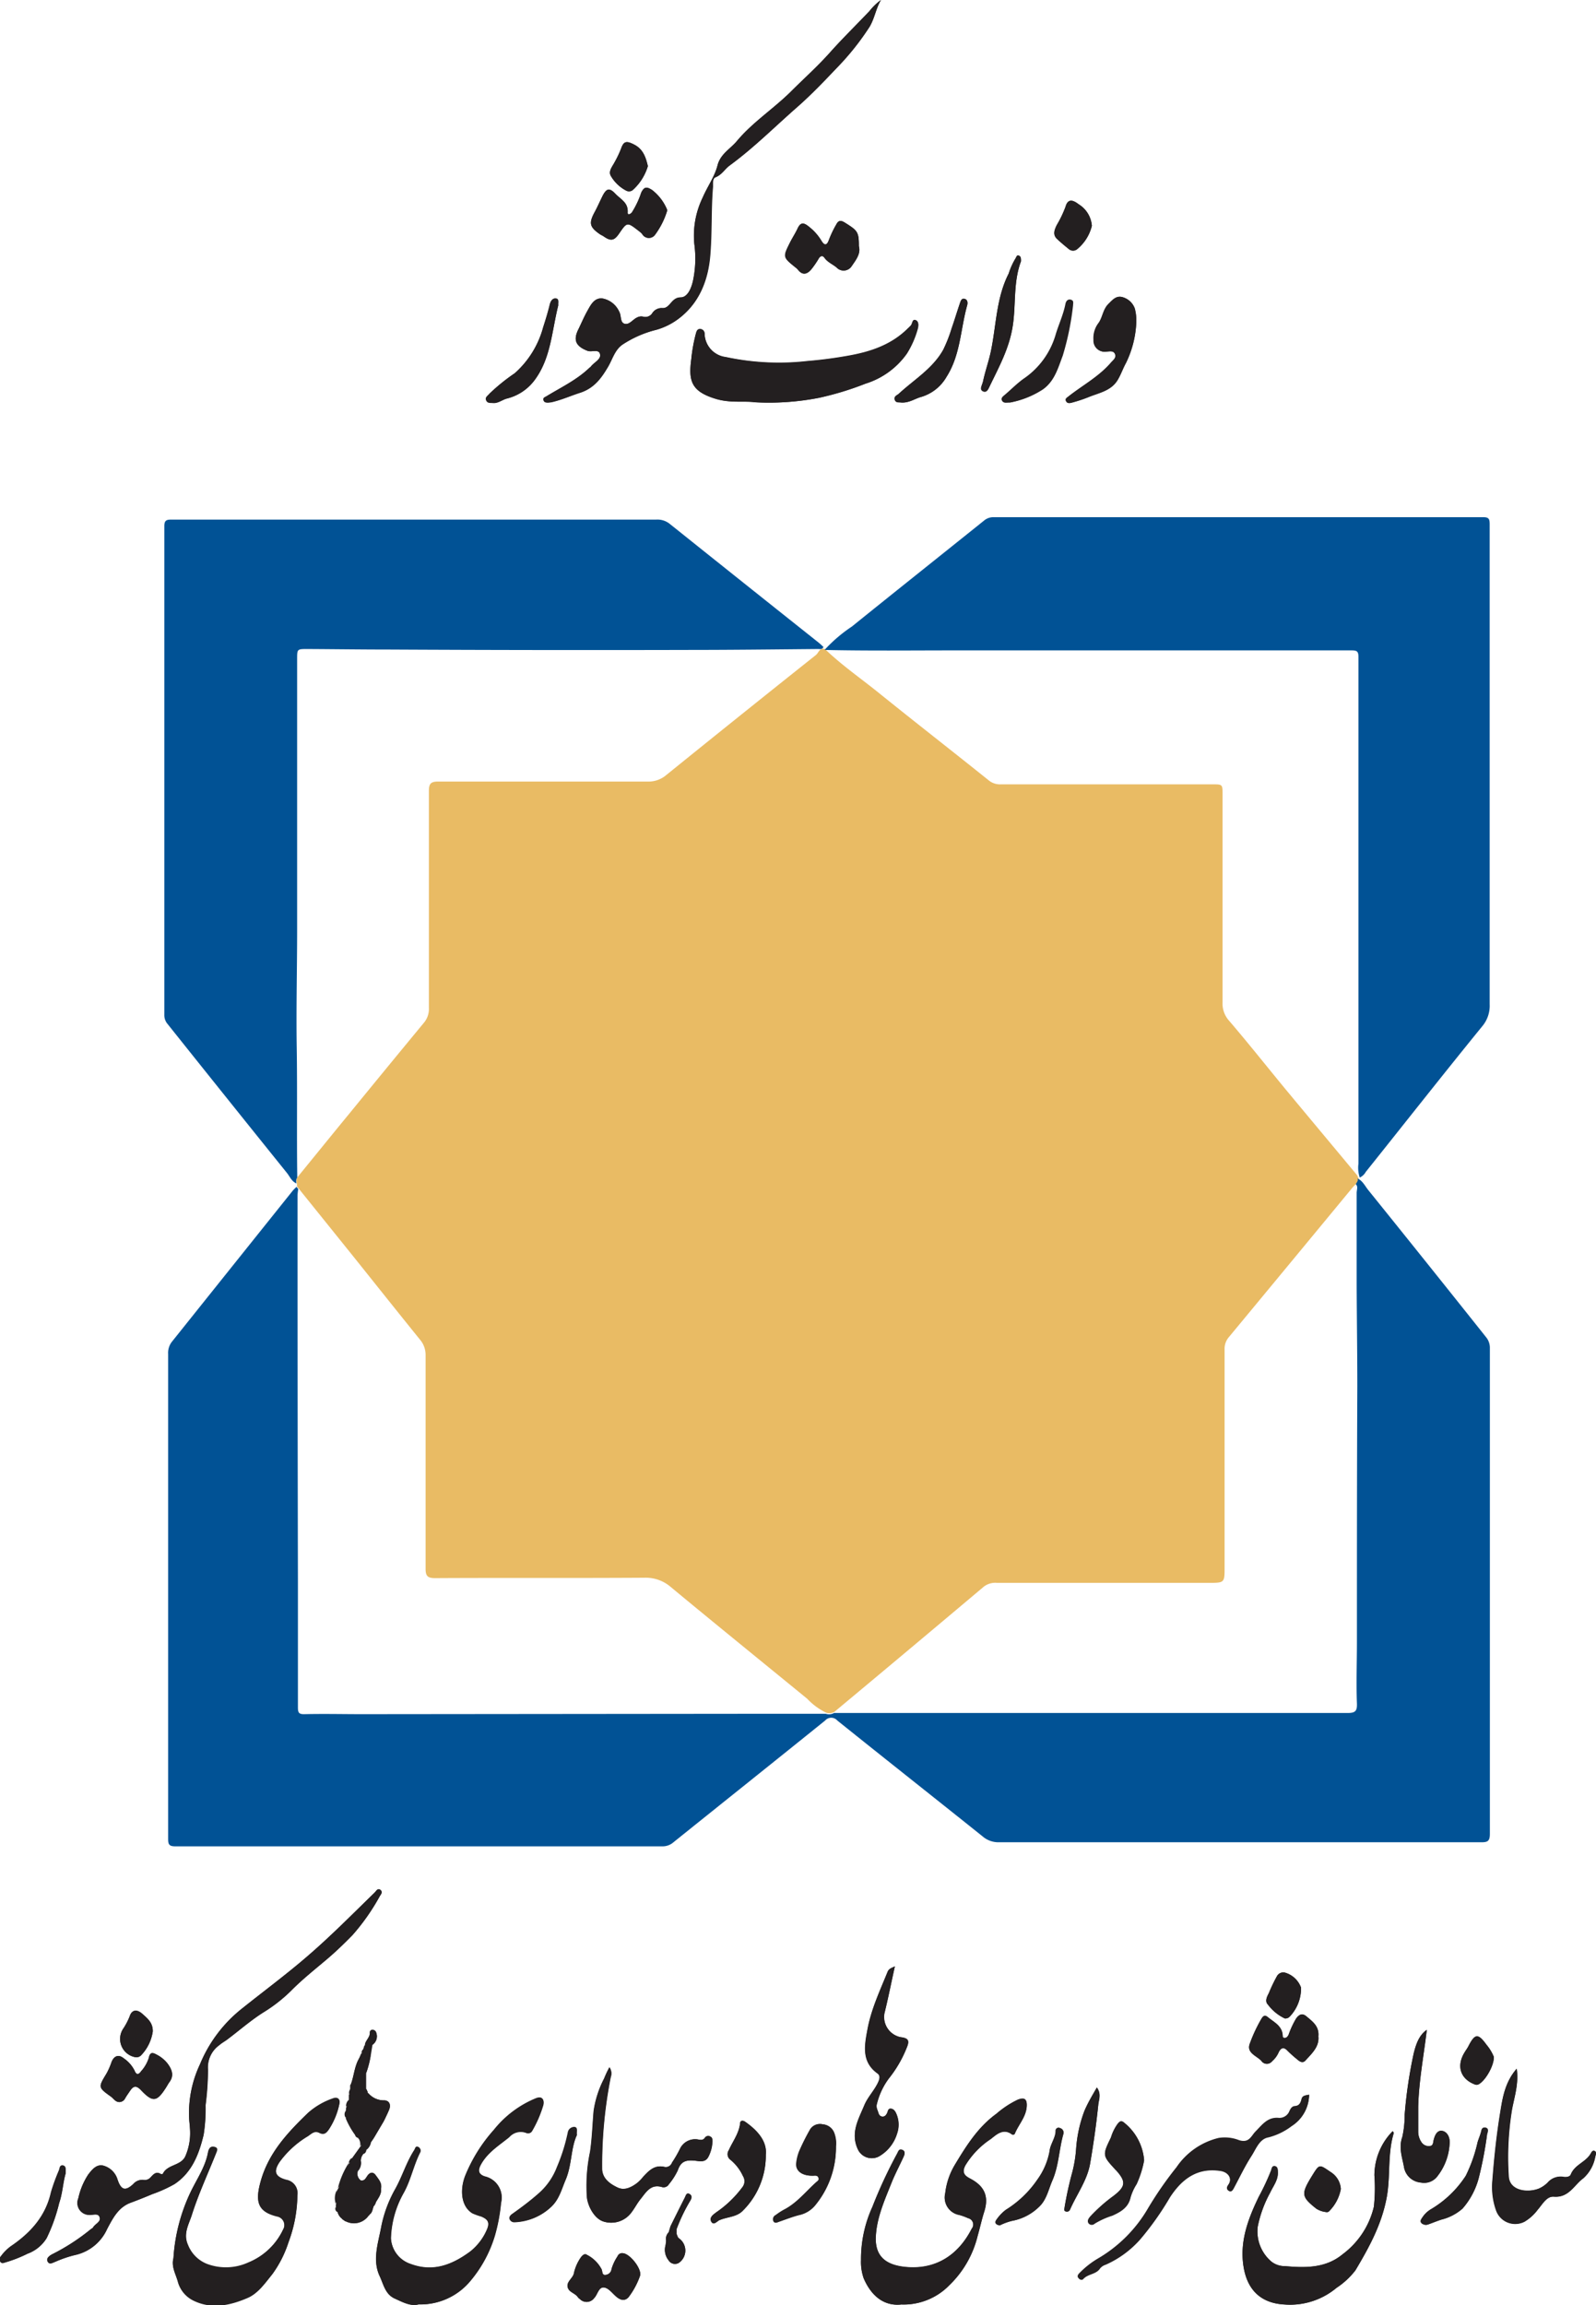 <svg xmlns="http://www.w3.org/2000/svg" viewBox="0 0 243 350.92"><defs><style>.cls-1{fill:#231f20;}.cls-2{fill:#e9bb64;}.cls-3{fill:#015295;}</style></defs><g id="Layer_2" data-name="Layer 2"><g id="Layer_1-2" data-name="Layer 1"><path class="cls-1" d="M51.4,336.73h0a1.81,1.81,0,0,0,.64,1l.5.35a2.72,2.72,0,0,0,3.67-.94l0,0c.57-.31.5-1,.76-1.44l.21-.38c.4-.71,1-1.35.82-2.26.15-.8-.37-1.33-.77-1.91s-.92-.47-1.3.06c-.25.36-.4.8-1,.71a1.27,1.27,0,0,1-.45-1.46,1.76,1.76,0,0,0,.44-1.55,1.62,1.62,0,0,1,.39-1.05.62.62,0,0,0,.43-.55.26.26,0,0,1,.12-.15,1.78,1.78,0,0,0,.6-1.06l.46-.68L58.38,323l.19-.36c.23-.5.48-1,.68-1.49.31-.79,0-1.45-.82-1.41a3.09,3.09,0,0,1-2.35-1.09.21.21,0,0,1-.1-.16l-.23-.51,0-2.37a14.68,14.68,0,0,0,.7-2.7l.26-1.62a1.57,1.57,0,0,0,.6-1.78.6.6,0,0,0-.48-.47.41.41,0,0,0-.51.36c.07.79-.67,1.23-.75,1.94l-.18.59a.6.6,0,0,0-.3.61l-.25.58c-.88,1.27-.89,2.83-1.42,4.22l0,.64a1,1,0,0,0-.2.8l0,.87a1.22,1.22,0,0,0-.41,1.07l-.06.61a.88.88,0,0,0,0,1.06,12,12,0,0,0,1.43,2.54.54.54,0,0,0,.47.52h0a1.55,1.55,0,0,1,.31,1.26l-1.29,1.8a1.18,1.18,0,0,0-.45.76h0a13,13,0,0,0-1.67,3.89l-.2.36a2.67,2.67,0,0,0-.1,2l0,.45A.54.54,0,0,0,51.4,336.73Zm49.95,5a2.53,2.53,0,0,0,.44,2.35,1.14,1.14,0,0,0,1.58.39,2.27,2.27,0,0,0,.08-3.67l-.23-.21-.21-.54v-.69a26.37,26.37,0,0,1,2.07-4.32c.24-.39.32-.81-.09-1.05s-.57.25-.71.53c-.74,1.46-1.47,2.93-2.2,4.39l-.26.9a1.42,1.42,0,0,0-.4,1.3ZM134.13,0a8.88,8.88,0,0,0-1.76,1.7c-2,2.11-4.07,4.13-6,6.29s-4,4-6,6c-2.63,2.6-5.8,4.64-8.19,7.5-1,1.2-2.52,2-2.94,3.69s-1.55,3.24-2.26,4.9a13.29,13.29,0,0,0-1.27,7.06,16.39,16.39,0,0,1-.2,5.59c-.24,1.09-.8,2.53-1.88,2.54-1.45,0-1.6,1.7-2.78,1.63a1.69,1.69,0,0,0-1.52.74,1.26,1.26,0,0,1-1.44.56,1.34,1.34,0,0,0-.93.15c-.64.3-1.17,1.12-1.86.94s-.47-1.24-.83-1.85a3.52,3.52,0,0,0-2.52-2c-1.28-.16-1.82,1-2.34,1.92s-.9,1.85-1.35,2.77c-.84,1.68-.37,2.6,1.4,3.28.66.25,1.82-.38,1.91.63.07.72-1,1.17-1.45,1.81-.05.06-.13.09-.19.15-1.92,1.83-4.3,2.95-6.53,4.31-.23.14-.57.22-.46.59s.42.36.69.36a3.79,3.79,0,0,0,.82-.13c1.4-.32,2.71-.92,4-1.35,2.12-.67,3.2-2.17,4.25-3.87.72-1.17,1-2.63,2.24-3.47A16.83,16.83,0,0,1,100,50.19a10.31,10.31,0,0,0,3.75-2c2.88-2.37,4.1-5.74,4.4-9.28s.12-7,.42-10.5c0-.51-.08-1.24.38-1.42,1-.39,1.42-1.26,2.18-1.81,3.67-2.69,6.88-5.92,10.29-8.9,2.12-1.86,4.07-3.9,6-5.94a40.11,40.11,0,0,0,5-6.27C133.18,2.77,133.36,1.28,134.13,0ZM28.8,322.5c0,.48.1,1,.11,1.43a8.83,8.83,0,0,1-.72,4.39c-.72,1.43-2.72,1.17-3.41,2.63a.39.39,0,0,1-.34,0c-.72-.42-1.1.1-1.51.52a1.17,1.17,0,0,1-1.08.4,1.81,1.81,0,0,0-1.57.63c-1.22,1.13-1.85.9-2.38-.66a3.12,3.12,0,0,0-2.23-2.16c-1-.21-1.66.62-2.23,1.35a10.66,10.66,0,0,0-1.52,3.63,1.82,1.82,0,0,0,1.66,2.53c.55.06,1.36-.38,1.59.38s-.69,1-1,1.52c-.09.16-.32.23-.46.37a31.57,31.57,0,0,1-5.82,3.75c-.41.23-.92.58-.63,1.1s.77.15,1.19,0a17.54,17.54,0,0,1,2.92-1,7,7,0,0,0,4.95-4c.88-1.67,1.71-3.33,3.64-4,1.08-.4,2.15-.83,3.22-1.28a20.9,20.9,0,0,0,3.37-1.52C29.2,330.75,30.27,328,31,325a24.32,24.32,0,0,0,.31-4.51,43.93,43.93,0,0,0,.37-5.46,4.18,4.18,0,0,1,1.75-3.73c.38-.34.85-.58,1.25-.89,1.85-1.39,3.58-2.91,5.55-4.15a23.28,23.28,0,0,0,4.1-3.22c1.68-1.7,3.54-3.18,5.35-4.71,1.41-1.19,2.71-2.45,4-3.76a32.6,32.6,0,0,0,4.16-5.93c.2-.31.46-.65.09-.95s-.6.12-.84.37c-3.43,3.36-6.81,6.77-10.47,9.9-3.14,2.68-6.45,5.15-9.67,7.72a21,21,0,0,0-6.48,8.55A17.3,17.3,0,0,0,28.8,322.5Zm-2.39,21.25c-.35,1.33.35,2.42.71,3.6a4.52,4.52,0,0,0,2.4,2.82c2.78,1.34,5.59.7,8.2-.42,1.59-.68,2.66-2.24,3.76-3.6a17.06,17.06,0,0,0,2.46-4.85,20.94,20.94,0,0,0,1.35-7.1,2.08,2.08,0,0,0-1.68-2.38c-1.75-.46-2-1.3-1-2.78a14.61,14.61,0,0,1,4.3-3.91c.52-.35,1.06-.86,1.73-.51s1.1,0,1.46-.52a11.12,11.12,0,0,0,1.58-3.84c.17-.72-.29-1.11-1-.83a11.24,11.24,0,0,0-3.77,2.19c-3.1,3-6,6.08-7.19,10.35-.87,3.08-.55,4.65,2.49,5.38a1.34,1.34,0,0,1,.92,2,10.06,10.06,0,0,1-5.3,5.05,8.2,8.2,0,0,1-6.37.21,5.13,5.13,0,0,1-2.84-2.9c-.76-1.71.16-3.16.6-4.56,1-3.15,2.4-6.17,3.63-9.25.16-.39.5-.9-.16-1.08s-.92.26-1,.78c-.4,2.23-1.71,4.1-2.66,6.07A27.27,27.27,0,0,0,26.41,343.75Zm37.32,7.05a9.84,9.84,0,0,0,7.83-3.56,19.33,19.33,0,0,0,3.77-6.94,27.23,27.23,0,0,0,.94-5,3.28,3.28,0,0,0-2.47-4c-1.16-.39-1-1.11-.5-2,1-1.72,2.72-2.74,4.22-4a2.31,2.31,0,0,1,2.6-.63.71.71,0,0,0,.86-.28,17.62,17.62,0,0,0,1.73-4c.13-.68-.08-1.36-1.07-1a15.91,15.91,0,0,0-6.44,4.81,24.07,24.07,0,0,0-4.38,7c-.87,2.25-.57,4.75,1.1,5.71a10.69,10.69,0,0,0,1.34.48c1.09.46,1.32,1,.84,2.07a8.52,8.52,0,0,1-2.52,3.28c-2.64,1.95-5.54,3.18-9,1.91a4.4,4.4,0,0,1-3.08-3.95,15,15,0,0,1,1.95-6.92c1.08-1.94,1.47-4.15,2.48-6.11a.6.6,0,0,0-.24-.84c-.45-.22-.48.25-.64.49-1.21,1.87-1.81,4-2.91,5.95A19.18,19.18,0,0,0,58,339.18c-.45,2.38-1.34,4.91-.19,7.34.57,1.22.84,2.73,2.26,3.38C61.31,350.46,62.53,351.13,63.73,350.8Zm73.45,0a9.66,9.66,0,0,0,7.35-2.89,15.53,15.53,0,0,0,4.33-7.54c.35-1.22.61-2.46,1-3.67.75-2.37,0-3.91-2.18-5.05-.84-.43-1.25-.94-.69-2a12.72,12.72,0,0,1,3.85-4c.78-.59,1.87-1.73,3.21-.73a.31.31,0,0,0,.49-.15c.58-1.38,1.7-2.52,1.79-4.12.06-1.06-.34-1.34-1.33-1a14.39,14.39,0,0,0-3.29,2.16c-2.81,2-4.61,4.92-6.36,7.83a10.76,10.76,0,0,0-1.43,4.26,2.69,2.69,0,0,0,2.14,3.3,8.94,8.94,0,0,1,1.34.49,1,1,0,0,1,.55,1.62c-2.12,4.16-5.64,6.27-10.12,5.81-3-.3-4.59-1.68-4.48-4.55s1.33-5.6,2.4-8.28c.55-1.37,1.25-2.67,1.85-4,.16-.36.24-.85-.24-1s-.61.34-.81.67a71.29,71.29,0,0,0-3.71,8,19.12,19.12,0,0,0-1.74,8.09,7.52,7.52,0,0,0,.41,2.81C132.63,349.44,134.51,351.08,137.18,350.82ZM114.84,61.23a39.68,39.68,0,0,0,9.85-.68,46.19,46.19,0,0,0,7.05-2.15,12.11,12.11,0,0,0,6.31-4.59A14.22,14.22,0,0,0,139.7,50c.12-.42.23-1.1-.3-1.28s-.48.52-.72.8a5.55,5.55,0,0,1-.42.42c-2.5,2.52-5.69,3.59-9.06,4.19-2.06.37-4.14.65-6.25.82a38.59,38.59,0,0,1-12.46-.61,3.67,3.67,0,0,1-3.21-3.59.7.7,0,0,0-.68-.68c-.41,0-.52.28-.62.6a24.53,24.53,0,0,0-.73,4c-.44,3.3,0,4.9,3.66,6C111.17,61.41,113.43,61,114.84,61.23Zm97.21,263.19a9.65,9.65,0,0,0-2.79,6.73,26.23,26.23,0,0,1-.08,4.77,12.62,12.62,0,0,1-4.78,7.26c-2.58,2.13-5.69,2.06-8.76,1.79a3.28,3.28,0,0,1-2-.64,6,6,0,0,1-2.14-5.39,18.1,18.1,0,0,1,1.87-5.12c.47-1,1.27-2,1.19-3.2,0-.36,0-.8-.46-.87s-.47.35-.57.65a36.53,36.53,0,0,1-1.87,4c-1.67,3.44-3,7-2.28,10.89.59,3.26,2.56,5.34,6.21,5.52a11,11,0,0,0,7.91-2.54,11.79,11.79,0,0,0,2.87-2.66c2.09-3.51,4-7,4.78-11.19.58-3.24.11-6.55,1.06-9.71C212.22,324.66,212.14,324.58,212.05,324.42Zm-12.73-5.54c-.68.07-1,.34-1.16.79s-.37.92-1,1c-.44,0-.66.41-.83.79a1.63,1.63,0,0,1-1.74,1c-1.62-.08-2.43,1.09-3.4,2.07-.68.68-1,1.82-2.51,1.34a5.94,5.94,0,0,0-3.13-.34,10.82,10.82,0,0,0-6.4,4.45,54.87,54.87,0,0,0-4.34,6.26,21.13,21.13,0,0,1-7.69,7.68,13.42,13.42,0,0,0-2.72,2.15c-.2.2-.43.4-.21.71s.57.36.74.17c.7-.8,1.94-.69,2.55-1.6a1.77,1.77,0,0,1,.88-.59,15.33,15.33,0,0,0,5.24-3.84,44.53,44.53,0,0,0,4.54-6.42c1.81-2.77,4.14-4.56,7.71-4,1.17.18,1.83,1.17,1.22,2.09-.23.33-.4.66,0,.92s.62-.07.8-.41c.88-1.64,1.68-3.34,2.69-4.9.69-1.07,1.2-2.59,2.57-2.82a9.89,9.89,0,0,0,3.54-1.72A5.71,5.71,0,0,0,199.32,318.88ZM92.79,314.7a14.41,14.41,0,0,0-.82,1.71,15.53,15.53,0,0,0-1.6,4.95c-.18,2.07-.24,4.15-.54,6.19a25.18,25.18,0,0,0-.48,7c.21,1.55,1.26,3.25,2.51,3.63a3.82,3.82,0,0,0,4.25-1.37c.5-.63.86-1.35,1.36-2,.86-1.05,1.56-2.41,3.34-1.86a.91.91,0,0,0,1-.43,10.18,10.18,0,0,0,1.35-2.1c.45-1.34,1.16-1.64,2.59-1.5.75.07,1.63.33,2.11-.64a5.56,5.56,0,0,0,.59-2.3c0-.3,0-.57-.31-.72a.6.6,0,0,0-.84.18c-.3.42-.67.32-1.08.25a2.54,2.54,0,0,0-2.72,1.46,18.31,18.31,0,0,1-1.2,2.07,1,1,0,0,1-1.16.65c-1.46-.34-2.32.53-3.18,1.45a6.82,6.82,0,0,1-.91.95c-.9.69-2,1.25-3.06.73s-2.28-1.33-2.34-2.79a68.7,68.7,0,0,1,1.31-14A1.66,1.66,0,0,0,92.79,314.7Zm43.46-15.36c-.46.24-.89.32-1.08.81-1.17,2.91-2.53,5.76-3.09,8.88-.42,2.39-.91,4.86,1.55,6.62.4.29.34.74.15,1.2-.55,1.3-1.6,2.3-2.16,3.62-.92,2.17-2.16,4.22-1,6.7a2.33,2.33,0,0,0,3.19,1.12,6,6,0,0,0,2.78-3.47,4.14,4.14,0,0,0-.11-3.05c-.15-.35-.38-.75-.84-.77s-.43.41-.56.68-.34.56-.72.53-.54-.32-.63-.64-.37-.8-.21-1.27a10.82,10.82,0,0,1,1.8-3.86,18.18,18.18,0,0,0,2.75-4.73c.46-1.08.24-1.45-.94-1.59a3.14,3.14,0,0,1-2.47-3.57C135.21,304.21,135.69,301.85,136.25,299.34Zm94.68,15.58c-1.76,2-2.15,4.36-2.52,6.62-.56,3.41-.93,6.87-1.19,10.32a10.68,10.68,0,0,0,.54,4.6,3.09,3.09,0,0,0,4.33,1.77,6.81,6.81,0,0,0,2-1.81c.71-.83,1.36-2.12,2.49-2,2.29.16,3.07-1.8,4.48-2.81a5.78,5.78,0,0,0,1.8-3.29c.1-.34.21-.68-.11-.85s-.48.23-.61.44c-.75,1.27-2.42,1.65-3,3.13-.16.41-.79.44-1.2.36a2.59,2.59,0,0,0-2.34.89,4.53,4.53,0,0,1-1.27.88c-1.71.71-4.54.41-4.65-1.84a44.39,44.39,0,0,1,.51-10.23C230.61,319.09,231.25,317.14,230.93,314.92ZM217.24,309c-1,.69-1.55,1.73-2,3.64a69.36,69.36,0,0,0-1.37,9.29,15.35,15.35,0,0,1-.36,3.4c-.6,1.69,0,3.14.27,4.67a2.83,2.83,0,0,0,2.51,2.26,2.54,2.54,0,0,0,2.6-1,8.75,8.75,0,0,0,1.83-5.18c0-.86-.43-1.6-1.21-1.68s-1.06.73-1.23,1.4c-.1.39-.05.86-.57.92a1.31,1.31,0,0,1-1.26-.55,2.89,2.89,0,0,1-.52-1.7c0-1.23,0-2.47,0-3.7C216,316.8,216.78,312.92,217.24,309ZM173,49.18a6.9,6.9,0,0,0-.26-2.24,2.76,2.76,0,0,0-2-1.75c-.85-.16-1.38.47-2,1.08-.87.88-.88,2.14-1.57,3a3.81,3.81,0,0,0-.69,2.47,1.68,1.68,0,0,0,1.9,1.78c.54,0,1.13-.21,1.37.37s-.28.92-.62,1.31c-1.82,2.12-4.28,3.43-6.43,5.12-.24.2-.61.36-.4.75s.55.3.86.21a21.33,21.33,0,0,0,2.49-.82c1.6-.7,3.47-.95,4.5-2.66.49-.82.79-1.73,1.24-2.54A15.35,15.35,0,0,0,173,49.18ZM127.28,326.75a4.39,4.39,0,0,0-.33-2.09,2,2,0,0,0-1.72-1.28,1.76,1.76,0,0,0-1.88.74,33.53,33.53,0,0,0-1.7,3.39,6.82,6.82,0,0,0-.43,1.74c-.16,1.2.85,2,2.49,1.95.31,0,.66-.12.85.24s0,.52-.26.71c-1.62,1.46-3,3.24-5,4.25a10.34,10.34,0,0,0-1.2.79.72.72,0,0,0-.37.91c.18.42.54.2.83.1,1-.33,2-.72,3-1a4.36,4.36,0,0,0,2.41-1.4A13.82,13.82,0,0,0,127.28,326.75Zm3.49-289.27c0-2.18-.19-2.38-2.16-3.61-.64-.4-1-.26-1.24.26a15.86,15.86,0,0,0-1.13,2.35c-.38,1.08-.79.81-1.21.09a7.8,7.8,0,0,0-1.89-2.08c-.8-.65-1.28-.62-1.72.33-.34.72-.78,1.39-1.14,2.1-1.13,2.23-1.12,2.23.91,3.85a2.19,2.19,0,0,1,.34.34c.72.85,1.41.59,2-.11a13.66,13.66,0,0,0,1.14-1.67c.26-.42.6-.46.85-.1.48.69,1.26,1,1.86,1.49a1.46,1.46,0,0,0,2.32-.25C130.36,39.53,131.08,38.58,130.77,37.48ZM101.6,32a7.23,7.23,0,0,0-2.34-3.09c-.76-.47-1.17-.54-1.64.43a13.37,13.37,0,0,1-1.42,3c-.22.27-.67.54-.64,0,.08-1.49-1.11-2-1.89-2.86s-1.33-.83-1.92.33c-.41.82-.77,1.65-1.2,2.45-.92,1.7-.8,2.29.76,3.38.19.13.42.22.62.36,1.06.74,1.58.65,2.32-.43,1.23-1.79,1.23-1.79,3-.41a3,3,0,0,1,.53.48,1.16,1.16,0,0,0,1.95.1A12,12,0,0,0,101.6,32Zm72.6,296.91A8.11,8.11,0,0,0,171,323c-.4-.22-.56,0-.8.25a6.86,6.86,0,0,0-1.06,2.13c-1.31,2.69-1.28,2.71.69,4.88l.17.17c1.48,1.68,1.35,2.43-.44,3.82a24.62,24.62,0,0,0-3.55,3.14c-.25.29-.56.68-.23,1.07a.64.64,0,0,0,.88,0,11.91,11.91,0,0,1,2.7-1.22c1.22-.56,2.41-1.2,2.76-2.74a7.71,7.71,0,0,1,.93-2.05A15,15,0,0,0,174.2,328.86ZM116.6,328c.2-2-1.21-3.67-3.17-5-.32-.22-.71-.2-.75.21-.16,1.56-1.12,2.77-1.73,4.13a1.07,1.07,0,0,0,.3,1.49,6.94,6.94,0,0,1,1.86,2.44A1.47,1.47,0,0,1,113,333a16.45,16.45,0,0,1-3.94,3.78c-.48.37-1.11.77-.75,1.42s.88-.07,1.22-.22c1.19-.52,2.66-.48,3.59-1.46A11.85,11.85,0,0,0,116.6,328ZM97.48,346.35c.14-1.12-1.58-3.23-2.6-3.33a.75.75,0,0,0-.86.47,7,7,0,0,0-.91,1.93,1,1,0,0,1-.87.89c-.58.1-.49-.48-.63-.82a5.14,5.14,0,0,0-2.23-2.22c-.37-.25-.63,0-.9.32a6.79,6.79,0,0,0-1.13,2.6c-.25.71-1.12,1.18-.92,2s1.18.9,1.58,1.56a1,1,0,0,0,.27.23,1.42,1.42,0,0,0,2.18-.13c.55-.54.67-1.76,1.56-1.61.68.11,1.24.92,1.85,1.42s1.25.68,1.82.06A11.61,11.61,0,0,0,97.48,346.35ZM200.73,310c.15-1.51-.89-2.23-1.77-3-.59-.52-1.08-.42-1.59.26a13.29,13.29,0,0,0-1.16,2.48c-.12.25-.27.51-.6.51s-.3-.22-.31-.41c-.1-1.45-1.33-2-2.25-2.75-.39-.33-.66-.3-1,.27a23,23,0,0,0-1.76,3.77c-.52,1.41,1,1.81,1.76,2.6a1,1,0,0,0,1.58.13l.17-.17a3.71,3.71,0,0,0,.84-1.15c.3-.66.71-1.09,1.42-.32a19.26,19.26,0,0,0,1.51,1.34c.37.33.79.54,1.17.15C199.76,312.57,200.89,311.54,200.73,310ZM18.17,320a1,1,0,0,0,.87-.56c.21-.37.47-.73.71-1.09.52-.77.92-1,1.73-.15,1.78,1.89,2.41,1.76,3.81-.44.17-.27.32-.56.51-.82.76-1,.33-2-.31-2.83a5,5,0,0,0-1.65-1.34c-.64-.36-1-.36-1.18.47a5.46,5.46,0,0,1-1.18,2.06c-.34.5-.7.65-1-.1a4.9,4.9,0,0,0-1.64-1.86c-.78-.65-1.48-.39-1.86.56a10.78,10.78,0,0,1-.76,1.74c-1.27,2.1-1.3,2.11.67,3.53C17.3,319.46,17.58,320,18.17,320ZM155.45,39.78c0-.33,0-.71-.33-.83s-.39.29-.55.49a10.52,10.52,0,0,0-1,2.24c-1.87,3.67-1.88,7.74-2.67,11.64-.32,1.6-.88,3.12-1.22,4.71-.12.57-.67,1.26,0,1.56s.9-.61,1.11-1c1.36-2.82,2.83-5.54,3.37-8.76S154.23,43,155.45,39.78ZM85,46.47c-.06-.29.15-.91-.4-1s-.81.47-.92.93c-.28,1.16-.63,2.3-1,3.44a14.37,14.37,0,0,1-4.33,7,29.43,29.43,0,0,0-3.85,3.11c-.25.3-.7.51-.49,1s.66.37,1,.41c.81.09,1.42-.48,2.14-.67a7.43,7.43,0,0,0,4.17-2.74C83.88,54.55,84,50.42,85,46.47Zm68.81,14.8a13.7,13.7,0,0,0,5-2c1.76-1.27,2.28-3.22,3-5.12a42,42,0,0,0,1.57-7.66c0-.3.17-.8-.38-.86s-.63.32-.7.69c-.32,1.65-1.06,3.16-1.52,4.76a12.21,12.21,0,0,1-4.9,6.63c-1,.73-1.86,1.61-2.79,2.4-.25.21-.63.49-.44.9S153.18,61.24,153.79,61.27Zm-16.65,0c1.27.11,2.14-.6,3.14-.86a6.62,6.62,0,0,0,3.83-3.06c2.09-3.3,2.11-7.23,3.13-10.86.11-.37.09-.87-.38-1s-.6.32-.71.65c-.44,1.28-.82,2.57-1.27,3.85a21.54,21.54,0,0,1-1.28,3.27c-1.6,2.86-4.41,4.52-6.74,6.67-.29.27-.75.44-.64.91S136.92,61.22,137.14,61.27ZM167,317.78c-.67,1.23-1.35,2.34-1.88,3.52a20.22,20.22,0,0,0-1.28,5.86,19.48,19.48,0,0,1-.58,3.51,52.83,52.83,0,0,0-1.17,5.34c0,.18-.16.5.14.6a.52.52,0,0,0,.7-.29c1-2.32,2.61-4.41,3.05-7,.5-2.92.92-5.87,1.23-8.83C167.25,319.69,167.71,318.73,167,317.78Zm-14.77,21a8.88,8.88,0,0,1,1.87-.69,7.92,7.92,0,0,0,4.4-2.43c.92-1.06,1.19-2.45,1.74-3.71,1-2.3,1-4.78,1.69-7.13a.71.71,0,0,0-.51-.85.45.45,0,0,0-.67.44c0,1.12-.82,2-.92,3.07a10.63,10.63,0,0,1-1.86,4.33,16,16,0,0,1-4.79,4.59,6.45,6.45,0,0,0-1.4,1.46C151.37,338.33,151.58,338.66,152.19,338.77Zm-64.38-13.7c-.09-.6.17-1.2-.31-1.26a1,1,0,0,0-1,.81,27.77,27.77,0,0,1-1.66,5.29,10.07,10.07,0,0,1-2.9,4.11c-1.24,1.06-2.54,2-3.87,3-.28.19-.62.43-.42.88s.56.41.92.38A8.58,8.58,0,0,0,84,335.89c1.18-1.14,1.54-2.68,2.16-4.12C87.08,329.54,86.9,327.07,87.81,325.07Zm138.63-.33c.09-.33.2-.77-.3-.85s-.58.18-.66.54c-.13.57-.38,1.11-.55,1.68a22.49,22.49,0,0,1-1.8,5.11,16.07,16.07,0,0,1-5.37,5.13,4.05,4.05,0,0,0-1.19,1.14c-.19.28-.5.62-.16.95a1,1,0,0,0,1,.18c.68-.24,1.34-.51,2-.73a7.63,7.63,0,0,0,3.23-1.68,11.51,11.51,0,0,0,2.48-4.71A58.82,58.82,0,0,0,226.44,324.74ZM10,330.85c0-.62.08-1.12-.43-1.2s-.48.39-.6.73a29.6,29.6,0,0,0-1.22,3.33c-.82,3.7-3.14,6.22-6.16,8.26a7.07,7.07,0,0,0-1.47,1.52.67.67,0,0,0,0,.89c.23.24.49.08.77,0a20.38,20.38,0,0,0,3.3-1.3,5.74,5.74,0,0,0,2.91-2.36,25.79,25.79,0,0,0,1.91-5.34C9.55,333.86,9.61,332.2,10,330.85ZM166.24,34.38a4.22,4.22,0,0,0-2-3.28c-1-.78-1.69-.78-2,.37a16.92,16.92,0,0,1-1.33,2.78c-.33.66-.71,1.42,0,2.09s1.2,1.06,1.81,1.56a1,1,0,0,0,1.23.08A6.62,6.62,0,0,0,166.24,34.38Zm-67.6-9.09c-.33-1.41-.74-2.61-2.14-3.31-1.08-.54-1.52-.52-1.92.61a16,16,0,0,1-1,2.11c-.33.64-1,1.37-.57,2.08A5.77,5.77,0,0,0,95.34,29a.9.9,0,0,0,1-.11A7.91,7.91,0,0,0,98.64,25.29ZM204.15,333.23a3.28,3.28,0,0,0-1.49-2.54c-1.81-1.22-1.74-1.32-2.87.5-1.73,2.8-1.67,3.22.64,5.05a3.49,3.49,0,0,0,1.45.5.5.5,0,0,0,.53-.17A6.43,6.43,0,0,0,204.15,333.23Zm-6.06-30.65a3.67,3.67,0,0,0-2.47-2.29,1.1,1.1,0,0,0-1.2.55,24.14,24.14,0,0,0-1.23,2.57c-.3.57-.65,1.26-.12,1.78a6.86,6.86,0,0,0,2.55,2.08.91.91,0,0,0,.75-.28A6.24,6.24,0,0,0,198.09,302.58Zm29.36,10.55a7,7,0,0,0-1.13-1.86c-1.28-1.77-1.76-1.69-2.77.28-.17.32-.39.6-.57.91-1.27,2.08-.62,4.05,1.62,4.88a.66.66,0,0,0,.44,0C226,316.93,227.47,314.6,227.45,313.13ZM23.26,309.25c0-1.33-.8-2-1.57-2.66s-1.59-.7-1.93.32a9.93,9.93,0,0,1-1.05,2,2.82,2.82,0,0,0,1.89,4.26,1,1,0,0,0,.88-.28A6.63,6.63,0,0,0,23.26,309.25Z"/><path class="cls-2" d="M45.26,179.24c2.72-3.33,5.43-6.68,8.16-10q5.56-6.81,11.16-13.59a3.25,3.25,0,0,0,.72-2.2c0-11,0-22,0-33,0-1.14.27-1.48,1.44-1.47,10.63,0,21.26,0,31.89,0a4.17,4.17,0,0,0,2.82-1q11.35-9.18,22.78-18.27c.42-.33.55-1.18,1.38-.9h0c2.51,2.42,5.37,4.4,8.08,6.58,5.59,4.51,11.26,8.92,16.87,13.42a2.69,2.69,0,0,0,1.85.59q16.08,0,32.16,0c1.57,0,1.57,0,1.57,1.52,0,10.56,0,21.11,0,31.67a3.9,3.9,0,0,0,1,2.8c2.86,3.34,5.59,6.78,8.38,10.17,3.68,4.44,7.39,8.87,11.08,13.31a2.71,2.71,0,0,1,.2.42c.15.36-.13.6-.26.88a8.08,8.08,0,0,0-.65.66q-9.37,11.35-18.77,22.7a2.74,2.74,0,0,0-.67,1.94q0,16.56,0,33.1c0,2.39,0,2.39-2.44,2.39H151.79a2.84,2.84,0,0,0-2,.58q-11.35,9.56-22.75,19.06a1.55,1.55,0,0,1-1.26.12,9.78,9.78,0,0,1-2.87-2.11c-6.92-5.66-13.87-11.29-20.76-17a5.81,5.81,0,0,0-4-1.43c-10.64.07-21.27,0-31.91.06-1.16,0-1.45-.34-1.44-1.48,0-10.83,0-21.67,0-32.5A3.57,3.57,0,0,0,64,204c-3.44-4.25-6.84-8.53-10.26-12.8l-8.26-10.26-.26-.33c0-.15,0-.3,0-.44A1.07,1.07,0,0,1,45.26,179.24Z"/><path class="cls-3" d="M206.43,180.27c.13-.28.41-.52.26-.88.79.37,1.14,1.16,1.64,1.78q9,11.16,17.91,22.36a2.56,2.56,0,0,1,.6,1.73q0,37,0,73.91c0,1.11-.34,1.29-1.33,1.28q-28.44,0-56.87,0c-5.52,0-11,0-16.55,0a3.67,3.67,0,0,1-2.49-.9c-7.36-5.89-14.76-11.73-22.11-17.63a1.23,1.23,0,0,0-1.86,0c-7.69,6.2-15.4,12.35-23.09,18.53a2.51,2.51,0,0,1-1.73.62q-37.08,0-74.14,0c-1,0-1.07-.39-1.07-1.18q0-17.88,0-35.76,0-19,0-38a2.76,2.76,0,0,1,.57-1.87q9.21-11.52,18.4-23a6.35,6.35,0,0,1,.58-.58l.26.33a7.75,7.75,0,0,0-.11.94q0,29.38.06,58.76,0,9.6,0,19.19c0,.8.12,1.07,1,1.05,2.91-.07,5.83,0,8.75,0l61.74-.06h8.88a1.55,1.55,0,0,0,1.26-.12l33.7,0q22.26,0,44.51,0c1.19,0,1.44-.34,1.4-1.46-.12-3.11,0-6.23,0-9.34,0-13,0-25.91.06-38.87,0-5.19-.08-10.39-.1-15.58,0-4.68,0-9.36,0-14C206.61,181,206.77,180.61,206.43,180.27Z"/><path class="cls-3" d="M125.56,98.92a22.43,22.43,0,0,1,4.13-3.53c6.69-5.4,13.41-10.74,20.11-16.12a2.21,2.21,0,0,1,1.51-.54q37.24,0,74.5,0c.88,0,1,.28,1,1.08q0,28.36,0,56.74c0,5.44,0,10.88,0,16.32a4.83,4.83,0,0,1-1.13,3.36c-6,7.37-11.83,14.79-17.74,22.18a2,2,0,0,1-.91.85,4.7,4.7,0,0,1-.2-2.1q0-32.58,0-65.15c0-4,0-8,0-12,0-.86-.23-1-1.06-1q-30.36,0-60.7,0c-6.52,0-13,.08-19.55-.07Z"/><path class="cls-3" d="M45.26,179.24a1.07,1.07,0,0,0-.11.92c-.72-.29-1-1-1.43-1.56q-9.13-11.34-18.21-22.72a2.08,2.08,0,0,1-.49-1.41q0-37.18,0-74.37c0-.94.38-1,1.13-1q17.92,0,35.86,0h37.9a3,3,0,0,1,2,.6q11.36,9.09,22.76,18.15c.25.2.47.42.71.64-.19.42-.56.31-.84.31-6.55.06-13.11.14-19.66.14Q82,99,59.16,98.88c-4.12,0-8.24-.06-12.35-.08-1.57,0-1.57,0-1.57,1.54q0,20.57,0,41.13c0,6-.16,12.08-.06,18.11C45.28,166.14,45.17,172.69,45.26,179.24Z"/><path class="cls-1" d="M134.13,0c-.77,1.28-.95,2.77-1.77,4.08a40.11,40.11,0,0,1-5,6.27c-1.94,2-3.89,4.08-6,5.94-3.41,3-6.62,6.21-10.29,8.9-.76.55-1.22,1.42-2.18,1.81-.46.18-.33.91-.38,1.42-.3,3.5-.13,7-.42,10.5s-1.52,6.91-4.4,9.28a10.31,10.31,0,0,1-3.75,2,16.83,16.83,0,0,0-5.17,2.28c-1.19.84-1.52,2.3-2.24,3.47-1,1.7-2.13,3.2-4.25,3.87-1.34.43-2.65,1-4,1.35a3.79,3.79,0,0,1-.82.13c-.27,0-.59,0-.69-.36s.23-.45.46-.59C85.44,59,87.82,57.86,89.74,56c.06-.06.14-.09.19-.15.46-.64,1.52-1.09,1.45-1.81-.09-1-1.25-.38-1.91-.63-1.77-.68-2.24-1.6-1.4-3.28.45-.92.85-1.87,1.35-2.77s1.06-2.08,2.34-1.92a3.52,3.52,0,0,1,2.52,2c.36.61.06,1.65.83,1.85s1.22-.64,1.86-.94a1.34,1.34,0,0,1,.93-.15,1.26,1.26,0,0,0,1.44-.56,1.69,1.69,0,0,1,1.52-.74c1.18.07,1.33-1.61,2.78-1.63,1.08,0,1.64-1.45,1.88-2.54a16.39,16.39,0,0,0,.2-5.59A13.29,13.29,0,0,1,107,30.06c.71-1.66,1.8-3.13,2.26-4.9s1.93-2.49,2.94-3.69c2.39-2.86,5.56-4.9,8.19-7.5,2-2,4.11-3.87,6-6s4-4.18,6-6.29A8.88,8.88,0,0,1,134.13,0Z"/><path class="cls-1" d="M28.8,322.5a17.3,17.3,0,0,1,1.63-8.23,21,21,0,0,1,6.48-8.55c3.22-2.57,6.53-5,9.67-7.72,3.66-3.13,7-6.54,10.47-9.9.24-.25.42-.7.84-.37s.11.64-.09.95a32.6,32.6,0,0,1-4.16,5.93c-1.28,1.31-2.58,2.57-4,3.76-1.81,1.53-3.67,3-5.35,4.71a23.28,23.28,0,0,1-4.1,3.22c-2,1.24-3.7,2.76-5.55,4.15-.4.31-.87.55-1.25.89a4.18,4.18,0,0,0-1.75,3.73,43.93,43.93,0,0,1-.37,5.46A24.32,24.32,0,0,1,31,325c-.7,2.94-1.77,5.71-4.41,7.46A20.9,20.9,0,0,1,23.19,334c-1.07.45-2.14.88-3.22,1.28-1.93.71-2.76,2.37-3.64,4a7,7,0,0,1-4.95,4,17.54,17.54,0,0,0-2.92,1c-.42.16-.93.45-1.19,0s.22-.87.63-1.1a31.57,31.57,0,0,0,5.82-3.75c.14-.14.37-.21.46-.37.3-.54,1.2-.84,1-1.52s-1-.32-1.59-.38a1.82,1.82,0,0,1-1.66-2.53,10.66,10.66,0,0,1,1.52-3.63c.57-.73,1.23-1.56,2.23-1.35a3.12,3.12,0,0,1,2.23,2.16c.53,1.56,1.16,1.79,2.38.66a1.81,1.81,0,0,1,1.57-.63,1.17,1.17,0,0,0,1.08-.4c.41-.42.79-.94,1.51-.52a.39.39,0,0,0,.34,0c.69-1.46,2.69-1.2,3.41-2.63a8.83,8.83,0,0,0,.72-4.39C28.9,323.46,28.84,323,28.8,322.5Z"/><path class="cls-1" d="M26.41,343.75a27.27,27.27,0,0,1,2.59-10c.95-2,2.26-3.84,2.66-6.07.1-.52.49-.93,1-.78s.32.69.16,1.08c-1.23,3.08-2.64,6.1-3.63,9.25-.44,1.4-1.36,2.85-.6,4.56a5.13,5.13,0,0,0,2.84,2.9,8.2,8.2,0,0,0,6.37-.21,10.06,10.06,0,0,0,5.3-5.05,1.34,1.34,0,0,0-.92-2c-3-.73-3.36-2.3-2.49-5.38,1.2-4.27,4.09-7.39,7.19-10.35a11.24,11.24,0,0,1,3.77-2.19c.7-.28,1.16.11,1,.83a11.12,11.12,0,0,1-1.58,3.84c-.36.52-.72.9-1.46.52s-1.21.16-1.73.51a14.61,14.61,0,0,0-4.3,3.91c-1,1.48-.73,2.32,1,2.78a2.08,2.08,0,0,1,1.68,2.38,20.94,20.94,0,0,1-1.35,7.1,17.06,17.06,0,0,1-2.46,4.85c-1.1,1.36-2.17,2.92-3.76,3.6-2.61,1.12-5.42,1.76-8.2.42a4.52,4.52,0,0,1-2.4-2.82C26.76,346.17,26.06,345.08,26.41,343.75Z"/><path class="cls-1" d="M63.73,350.8c-1.2.33-2.42-.34-3.64-.9-1.42-.65-1.69-2.16-2.26-3.38-1.15-2.43-.26-5,.19-7.34a19.18,19.18,0,0,1,2.15-5.86c1.1-1.93,1.7-4.08,2.91-5.95.16-.24.19-.71.64-.49a.6.6,0,0,1,.24.84c-1,2-1.4,4.17-2.48,6.11a15,15,0,0,0-1.95,6.92,4.4,4.4,0,0,0,3.08,3.95c3.43,1.27,6.33,0,9-1.91a8.52,8.52,0,0,0,2.52-3.28c.48-1.07.25-1.61-.84-2.07a10.69,10.69,0,0,1-1.34-.48c-1.67-1-2-3.46-1.1-5.71a24.07,24.07,0,0,1,4.38-7,15.91,15.91,0,0,1,6.44-4.81c1-.35,1.2.33,1.07,1a17.62,17.62,0,0,1-1.73,4,.71.71,0,0,1-.86.28,2.31,2.31,0,0,0-2.6.63c-1.5,1.22-3.18,2.24-4.22,4-.51.86-.66,1.58.5,2a3.28,3.28,0,0,1,2.47,4,27.23,27.23,0,0,1-.94,5,19.33,19.33,0,0,1-3.77,6.94A9.84,9.84,0,0,1,63.73,350.8Z"/><path class="cls-1" d="M137.18,350.82c-2.67.26-4.55-1.38-5.68-4a7.52,7.52,0,0,1-.41-2.81,19.12,19.12,0,0,1,1.74-8.09,71.29,71.29,0,0,1,3.71-8c.2-.33.27-.87.81-.67s.4.68.24,1c-.6,1.34-1.3,2.64-1.85,4-1.07,2.68-2.28,5.36-2.4,8.28s1.51,4.25,4.48,4.55c4.48.46,8-1.65,10.12-5.81a1,1,0,0,0-.55-1.62,8.94,8.94,0,0,0-1.34-.49,2.69,2.69,0,0,1-2.14-3.3,10.76,10.76,0,0,1,1.43-4.26c1.75-2.91,3.55-5.79,6.36-7.83a14.39,14.39,0,0,1,3.29-2.16c1-.37,1.39-.09,1.33,1-.09,1.6-1.21,2.74-1.79,4.12a.31.31,0,0,1-.49.15c-1.34-1-2.43.14-3.21.73a12.72,12.72,0,0,0-3.85,4c-.56,1.05-.15,1.56.69,2,2.2,1.14,2.93,2.68,2.18,5.05-.38,1.21-.64,2.45-1,3.67a15.53,15.53,0,0,1-4.33,7.54A9.66,9.66,0,0,1,137.18,350.82Z"/><path class="cls-1" d="M114.84,61.23c-1.41-.22-3.67.18-5.93-.52-3.65-1.13-4.1-2.73-3.66-6a24.53,24.53,0,0,1,.73-4c.1-.32.21-.64.62-.6a.7.7,0,0,1,.68.68,3.67,3.67,0,0,0,3.21,3.59A38.59,38.59,0,0,0,123,55c2.11-.17,4.19-.45,6.25-.82,3.37-.6,6.56-1.67,9.06-4.19a5.55,5.55,0,0,0,.42-.42c.24-.28.26-1,.72-.8s.42.86.3,1.28a14.22,14.22,0,0,1-1.65,3.77,12.11,12.11,0,0,1-6.31,4.59,46.19,46.19,0,0,1-7.05,2.15A39.68,39.68,0,0,1,114.84,61.23Z"/><path class="cls-1" d="M212.05,324.42c.09.16.17.24.16.3-1,3.16-.48,6.47-1.06,9.71-.75,4.19-2.69,7.68-4.78,11.19a11.79,11.79,0,0,1-2.87,2.66,11,11,0,0,1-7.91,2.54c-3.65-.18-5.62-2.26-6.21-5.52-.71-3.88.61-7.45,2.28-10.89a36.53,36.53,0,0,0,1.87-4c.1-.3.18-.71.57-.65s.44.51.46.87c.08,1.24-.72,2.17-1.19,3.2a18.1,18.1,0,0,0-1.87,5.12,6,6,0,0,0,2.14,5.39,3.28,3.28,0,0,0,2,.64c3.07.27,6.18.34,8.76-1.79a12.62,12.62,0,0,0,4.78-7.26,26.23,26.23,0,0,0,.08-4.77A9.65,9.65,0,0,1,212.05,324.42Z"/><path class="cls-1" d="M199.32,318.88a5.71,5.71,0,0,1-2.67,4.71,9.89,9.89,0,0,1-3.54,1.72c-1.37.23-1.88,1.75-2.57,2.82-1,1.56-1.81,3.26-2.69,4.9-.18.34-.38.69-.8.41s-.22-.59,0-.92c.61-.92-.05-1.91-1.22-2.09-3.57-.53-5.9,1.26-7.71,4a44.53,44.53,0,0,1-4.54,6.42,15.33,15.33,0,0,1-5.24,3.84,1.77,1.77,0,0,0-.88.59c-.61.91-1.85.8-2.55,1.6-.17.19-.55.09-.74-.17s0-.51.21-.71a13.42,13.42,0,0,1,2.72-2.15,21.13,21.13,0,0,0,7.69-7.68,54.87,54.87,0,0,1,4.34-6.26,10.82,10.82,0,0,1,6.4-4.45,5.94,5.94,0,0,1,3.13.34c1.56.48,1.83-.66,2.51-1.34,1-1,1.78-2.15,3.4-2.07a1.63,1.63,0,0,0,1.74-1c.17-.38.39-.76.83-.79.64-.05.87-.4,1-1S198.64,319,199.32,318.88Z"/><path class="cls-1" d="M92.79,314.7a1.66,1.66,0,0,1,.21,1.51,68.7,68.7,0,0,0-1.31,14c.06,1.46,1.19,2.25,2.34,2.79s2.16,0,3.06-.73a6.82,6.82,0,0,0,.91-.95c.86-.92,1.72-1.79,3.18-1.45a1,1,0,0,0,1.16-.65,18.31,18.31,0,0,0,1.2-2.07,2.54,2.54,0,0,1,2.72-1.46c.41.07.78.17,1.08-.25a.6.6,0,0,1,.84-.18c.29.15.31.42.31.72a5.56,5.56,0,0,1-.59,2.3c-.48,1-1.36.71-2.11.64-1.43-.14-2.14.16-2.59,1.5a10.18,10.18,0,0,1-1.35,2.1.91.91,0,0,1-1,.43c-1.78-.55-2.48.81-3.34,1.86-.5.62-.86,1.34-1.36,2a3.82,3.82,0,0,1-4.25,1.37c-1.25-.38-2.3-2.08-2.51-3.63a25.18,25.18,0,0,1,.48-7c.3-2,.36-4.12.54-6.19a15.53,15.53,0,0,1,1.6-4.95A14.41,14.41,0,0,1,92.79,314.7Z"/><path class="cls-1" d="M136.25,299.34c-.56,2.51-1,4.87-1.62,7.21a3.14,3.14,0,0,0,2.47,3.57c1.18.14,1.4.51.94,1.59a18.18,18.18,0,0,1-2.75,4.73,10.82,10.82,0,0,0-1.8,3.86c-.16.47.09.86.21,1.27s.26.61.63.64.57-.22.72-.53.16-.7.56-.68.69.42.84.77a4.14,4.14,0,0,1,.11,3.05,6,6,0,0,1-2.78,3.47,2.33,2.33,0,0,1-3.19-1.12c-1.13-2.48.11-4.53,1-6.7.56-1.32,1.61-2.32,2.16-3.62.19-.46.25-.91-.15-1.2-2.46-1.76-2-4.23-1.55-6.62.56-3.12,1.92-6,3.09-8.88C135.36,299.66,135.79,299.58,136.25,299.34Z"/><path class="cls-1" d="M230.93,314.92c.32,2.22-.32,4.17-.69,6.14a44.39,44.39,0,0,0-.51,10.23c.11,2.25,2.94,2.55,4.65,1.84a4.53,4.53,0,0,0,1.27-.88,2.59,2.59,0,0,1,2.34-.89c.41.08,1,.05,1.2-.36.57-1.48,2.24-1.86,3-3.13.13-.21.29-.6.61-.44s.21.51.11.85a5.78,5.78,0,0,1-1.8,3.29c-1.41,1-2.19,3-4.48,2.81-1.13-.08-1.78,1.21-2.49,2a6.81,6.81,0,0,1-2,1.81,3.09,3.09,0,0,1-4.33-1.77,10.68,10.68,0,0,1-.54-4.6c.26-3.45.63-6.91,1.19-10.32C228.78,319.28,229.17,316.94,230.93,314.92Z"/><path class="cls-1" d="M58.57,322.64l-.19.36a3.46,3.46,0,0,0-1.44,2.46l-.46.68a.88.88,0,0,0-.6,1.06.26.26,0,0,0-.12.15.48.48,0,0,0-.43.55,1.62,1.62,0,0,0-.39,1.05c-.34.46-.71.91-.44,1.55A1.27,1.27,0,0,0,55,332c.19.67.5.85.85.12s.63-1.08,1.41-.89c.4.58.92,1.11.77,1.91s-.93,1.36-.82,2.26l-.21.38c-.69.24-.58.92-.76,1.44l0,0a6.11,6.11,0,0,1-3.67.94l-.5-.35c0-.46-.11-.88-.64-1h0a1.06,1.06,0,0,0-.29-.75l0-.45a4,4,0,0,0,.1-2l.2-.36a11.7,11.7,0,0,0,1.67-3.89h0c.43-.09.44-.43.45-.76l1.29-1.8c.54-.58.77-1.08-.31-1.26h0a.55.55,0,0,0-.47-.52,12,12,0,0,1-1.43-2.54,1.3,1.3,0,0,0,0-1.06l.06-.61c.26-.31.63-.58.41-1.07l0-.87c.36-.19.38-.47.2-.8l0-.64c1-1.23,1-2.78,1.42-4.22l.25-.58a.45.45,0,0,0,.3-.61l.18-.59c.37-.28.74-.59,1.14,0l-.26,1.62c-.91.72-.67,1.75-.7,2.7,0,.79,0,1.58,0,2.37-.26.33,0,.43.23.51a.21.21,0,0,0,.1.16A1.7,1.7,0,0,0,58,320c.89,0,1.14.4.86,1.22C58.71,321.71,58.42,322.13,58.57,322.64Z"/><path class="cls-1" d="M217.24,309c-.46,3.91-1.2,7.79-1.31,11.73,0,1.23,0,2.47,0,3.7a2.89,2.89,0,0,0,.52,1.7,1.31,1.31,0,0,0,1.26.55c.52-.06.47-.53.57-.92.17-.67.52-1.47,1.23-1.4s1.2.82,1.21,1.68a8.75,8.75,0,0,1-1.83,5.18,2.54,2.54,0,0,1-2.6,1,2.83,2.83,0,0,1-2.51-2.26c-.24-1.53-.87-3-.27-4.67a15.35,15.35,0,0,0,.36-3.4,69.36,69.36,0,0,1,1.37-9.29C215.69,310.74,216.28,309.7,217.24,309Z"/><path class="cls-1" d="M173,49.18a15.35,15.35,0,0,1-1.56,6.1c-.45.81-.75,1.72-1.24,2.54-1,1.71-2.9,2-4.5,2.66a21.33,21.33,0,0,1-2.49.82c-.31.09-.68.12-.86-.21s.16-.55.4-.75c2.15-1.69,4.61-3,6.43-5.12.34-.39.87-.75.62-1.31s-.83-.42-1.37-.37a1.68,1.68,0,0,1-1.9-1.78,3.81,3.81,0,0,1,.69-2.47c.69-.88.7-2.14,1.57-3,.59-.61,1.12-1.24,2-1.08a2.76,2.76,0,0,1,2,1.75A6.9,6.9,0,0,1,173,49.18Z"/><path class="cls-1" d="M127.28,326.75a13.82,13.82,0,0,1-3.23,9.07,4.36,4.36,0,0,1-2.41,1.4c-1,.26-2,.65-3,1-.29.1-.65.32-.83-.1a.72.72,0,0,1,.37-.91,10.34,10.34,0,0,1,1.2-.79c2-1,3.34-2.79,5-4.25.21-.19.44-.39.26-.71s-.54-.25-.85-.24c-1.64,0-2.65-.75-2.49-1.95a6.82,6.82,0,0,1,.43-1.74,33.53,33.53,0,0,1,1.7-3.39,1.76,1.76,0,0,1,1.88-.74,2,2,0,0,1,1.72,1.28A4.39,4.39,0,0,1,127.28,326.75Z"/><path class="cls-1" d="M130.77,37.48c.31,1.1-.41,2.05-1.07,3a1.46,1.46,0,0,1-2.32.25c-.6-.52-1.38-.8-1.86-1.49-.25-.36-.59-.32-.85.1A13.66,13.66,0,0,1,123.53,41c-.59.7-1.28,1-2,.11a2.19,2.19,0,0,0-.34-.34c-2-1.62-2-1.62-.91-3.85.36-.71.8-1.38,1.14-2.1.44-1,.92-1,1.72-.33A7.8,7.8,0,0,1,125,36.57c.42.72.83,1,1.21-.09a15.86,15.86,0,0,1,1.13-2.35c.29-.52.6-.66,1.24-.26C130.58,35.1,130.77,35.3,130.77,37.48Z"/><path class="cls-1" d="M101.6,32a12,12,0,0,1-1.86,3.74,1.16,1.16,0,0,1-1.95-.1,3,3,0,0,0-.53-.48c-1.78-1.38-1.78-1.38-3,.41-.74,1.08-1.26,1.17-2.32.43-.2-.14-.43-.23-.62-.36-1.56-1.09-1.68-1.68-.76-3.38.43-.8.79-1.63,1.2-2.45.59-1.16,1-1.26,1.92-.33s2,1.37,1.89,2.86c0,.49.42.22.64,0a13.37,13.37,0,0,0,1.42-3c.47-1,.88-.9,1.64-.43A7.23,7.23,0,0,1,101.6,32Z"/><path class="cls-1" d="M174.2,328.86a15,15,0,0,1-1.14,3.65,7.71,7.71,0,0,0-.93,2.05c-.35,1.54-1.54,2.18-2.76,2.74a11.91,11.91,0,0,0-2.7,1.22.64.64,0,0,1-.88,0c-.33-.39,0-.78.23-1.07a24.62,24.62,0,0,1,3.55-3.14c1.79-1.39,1.92-2.14.44-3.82l-.17-.17c-2-2.17-2-2.19-.69-4.88a6.86,6.86,0,0,1,1.06-2.13c.24-.23.4-.47.8-.25A8.11,8.11,0,0,1,174.2,328.86Z"/><path class="cls-1" d="M116.6,328a11.85,11.85,0,0,1-3.5,8.53c-.93,1-2.4.94-3.59,1.46-.34.15-.87.84-1.22.22s.27-1.05.75-1.42A16.45,16.45,0,0,0,113,333a1.47,1.47,0,0,0,.13-1.75,6.94,6.94,0,0,0-1.86-2.44,1.07,1.07,0,0,1-.3-1.49c.61-1.36,1.57-2.57,1.73-4.13,0-.41.43-.43.75-.21C115.39,324.35,116.8,326,116.6,328Z"/><path class="cls-1" d="M97.48,346.35a11.61,11.61,0,0,1-1.79,3.36c-.57.62-1.23.43-1.82-.06s-1.17-1.31-1.85-1.42c-.89-.15-1,1.07-1.56,1.61a1.42,1.42,0,0,1-2.18.13,1,1,0,0,1-.27-.23c-.4-.66-1.38-.8-1.58-1.56s.67-1.28.92-2a6.79,6.79,0,0,1,1.13-2.6c.27-.29.53-.57.9-.32a5.14,5.14,0,0,1,2.23,2.22c.14.34,0,.92.63.82a1,1,0,0,0,.87-.89,7,7,0,0,1,.91-1.93.75.75,0,0,1,.86-.47C95.9,343.12,97.62,345.23,97.48,346.35Z"/><path class="cls-1" d="M200.73,310c.16,1.59-1,2.62-2,3.69-.38.39-.8.18-1.17-.15a19.26,19.26,0,0,1-1.51-1.34c-.71-.77-1.12-.34-1.42.32a3.71,3.71,0,0,1-.84,1.15l-.17.17a1,1,0,0,1-1.58-.13c-.71-.79-2.28-1.19-1.76-2.6a23,23,0,0,1,1.76-3.77c.33-.57.6-.6,1-.27.92.77,2.15,1.3,2.25,2.75,0,.19,0,.42.31.41s.48-.26.6-.51a13.29,13.29,0,0,1,1.16-2.48c.51-.68,1-.78,1.59-.26C199.84,307.72,200.88,308.44,200.73,310Z"/><path class="cls-1" d="M18.18,320c-.6,0-.88-.52-1.28-.82-2-1.42-1.94-1.43-.67-3.53a10.78,10.78,0,0,0,.76-1.74c.38-.95,1.08-1.21,1.86-.56a4.9,4.9,0,0,1,1.64,1.86c.29.75.65.6,1,.1a5.46,5.46,0,0,0,1.18-2.06c.16-.83.54-.83,1.18-.47a5,5,0,0,1,1.65,1.34c.64.87,1.07,1.79.31,2.83-.19.26-.34.55-.51.82-1.4,2.2-2,2.33-3.81.44-.81-.85-1.21-.62-1.73.15-.24.36-.5.72-.71,1.09A1,1,0,0,1,18.18,320Z"/><path class="cls-1" d="M155.45,39.78c-1.22,3.22-.72,6.68-1.28,10s-2,5.94-3.37,8.76c-.21.43-.59,1.28-1.11,1s-.11-1,0-1.56c.34-1.59.9-3.11,1.22-4.71.79-3.9.8-8,2.67-11.64a10.52,10.52,0,0,1,1-2.24c.16-.2.18-.63.55-.49S155.45,39.45,155.45,39.78Z"/><path class="cls-1" d="M85,46.47c-1,4-1.1,8.08-3.62,11.43a7.43,7.43,0,0,1-4.17,2.74c-.72.19-1.33.76-2.14.67-.39,0-.87,0-1-.41s.24-.67.49-1a29.43,29.43,0,0,1,3.85-3.11,14.37,14.37,0,0,0,4.33-7c.36-1.14.71-2.28,1-3.44.11-.46.36-1,.92-.93S84.92,46.18,85,46.47Z"/><path class="cls-1" d="M153.79,61.27c-.61,0-1,.13-1.23-.28s.19-.69.44-.9c.93-.79,1.79-1.67,2.79-2.4a12.21,12.21,0,0,0,4.9-6.63c.46-1.6,1.2-3.11,1.52-4.76.07-.37.27-.73.7-.69s.42.56.38.86a42,42,0,0,1-1.57,7.66c-.68,1.9-1.2,3.85-3,5.12A13.7,13.7,0,0,1,153.79,61.27Z"/><path class="cls-1" d="M137.14,61.27c-.22-.05-.78.13-.92-.44s.35-.64.64-.91c2.33-2.15,5.14-3.81,6.74-6.67A21.54,21.54,0,0,0,144.88,50c.45-1.28.83-2.57,1.27-3.85.11-.33.26-.78.71-.65s.49.64.38,1c-1,3.63-1,7.56-3.13,10.86a6.62,6.62,0,0,1-3.83,3.06C139.28,60.67,138.41,61.38,137.14,61.27Z"/><path class="cls-1" d="M167,317.78c.75,1,.29,1.91.21,2.75-.31,3-.73,5.91-1.23,8.83-.44,2.55-2,4.64-3.05,7a.52.52,0,0,1-.7.29c-.3-.1-.17-.42-.14-.6a52.83,52.83,0,0,1,1.17-5.34,19.48,19.48,0,0,0,.58-3.51,20.22,20.22,0,0,1,1.28-5.86C165.61,320.12,166.29,319,167,317.78Z"/><path class="cls-1" d="M152.19,338.77c-.61-.11-.82-.44-.45-.92a6.45,6.45,0,0,1,1.4-1.46,16,16,0,0,0,4.79-4.59,10.63,10.63,0,0,0,1.86-4.33c.1-1.05.9-2,.92-3.07a.45.45,0,0,1,.67-.44.71.71,0,0,1,.51.85c-.65,2.35-.69,4.83-1.69,7.13-.55,1.26-.82,2.65-1.74,3.71a7.92,7.92,0,0,1-4.4,2.43A8.88,8.88,0,0,0,152.19,338.77Z"/><path class="cls-1" d="M87.81,325.07c-.91,2-.73,4.47-1.69,6.7-.62,1.44-1,3-2.16,4.12a8.58,8.58,0,0,1-5.44,2.36c-.36,0-.74,0-.92-.38s.14-.69.42-.88c1.33-.94,2.63-1.91,3.87-3a10.07,10.07,0,0,0,2.9-4.11,27.77,27.77,0,0,0,1.66-5.29,1,1,0,0,1,1-.81C88,323.87,87.72,324.47,87.81,325.07Z"/><path class="cls-1" d="M226.44,324.74a58.82,58.82,0,0,1-1.28,6.76,11.51,11.51,0,0,1-2.48,4.71,7.63,7.63,0,0,1-3.23,1.68c-.68.22-1.34.49-2,.73a1,1,0,0,1-1-.18c-.34-.33,0-.67.16-.95a4.05,4.05,0,0,1,1.19-1.14,16.07,16.07,0,0,0,5.37-5.13,22.49,22.49,0,0,0,1.8-5.11c.17-.57.42-1.11.55-1.68.08-.36.29-.61.66-.54S226.53,324.41,226.44,324.74Z"/><path class="cls-1" d="M10,330.85c-.43,1.35-.49,3-1,4.54a25.79,25.79,0,0,1-1.91,5.34,5.74,5.74,0,0,1-2.91,2.36,20.38,20.38,0,0,1-3.3,1.3c-.28.07-.54.23-.77,0a.67.67,0,0,1,0-.89A7.07,7.07,0,0,1,1.63,342c3-2,5.34-4.56,6.16-8.26A29.6,29.6,0,0,1,9,330.38c.12-.34.14-.81.6-.73S10,330.23,10,330.85Z"/><path class="cls-1" d="M166.24,34.38a6.62,6.62,0,0,1-2.3,3.6,1,1,0,0,1-1.23-.08c-.61-.5-1.23-1-1.81-1.56s-.33-1.43,0-2.09a16.92,16.92,0,0,0,1.33-2.78c.34-1.15,1-1.15,2-.37A4.22,4.22,0,0,1,166.24,34.38Z"/><path class="cls-1" d="M98.64,25.29a7.91,7.91,0,0,1-2.28,3.64.9.9,0,0,1-1,.11A5.77,5.77,0,0,1,93,26.78c-.41-.71.24-1.44.57-2.08a16,16,0,0,0,1-2.11c.4-1.13.84-1.15,1.92-.61C97.9,22.68,98.31,23.88,98.64,25.29Z"/><path class="cls-1" d="M204.15,333.23a6.43,6.43,0,0,1-1.74,3.34.5.5,0,0,1-.53.17,3.49,3.49,0,0,1-1.45-.5c-2.31-1.83-2.37-2.25-.64-5.05,1.13-1.82,1.06-1.72,2.87-.5A3.28,3.28,0,0,1,204.15,333.23Z"/><path class="cls-1" d="M198.09,302.58a6.24,6.24,0,0,1-1.72,4.41.91.91,0,0,1-.75.28,6.86,6.86,0,0,1-2.55-2.08c-.53-.52-.18-1.21.12-1.78a24.14,24.14,0,0,1,1.23-2.57,1.1,1.1,0,0,1,1.2-.55A3.67,3.67,0,0,1,198.09,302.58Z"/><path class="cls-1" d="M227.45,313.13c0,1.47-1.41,3.8-2.41,4.2a.66.66,0,0,1-.44,0c-2.24-.83-2.89-2.8-1.62-4.88.18-.31.4-.59.57-.91,1-2,1.49-2.05,2.77-.28A7,7,0,0,1,227.45,313.13Z"/><path class="cls-1" d="M23.26,309.25a6.63,6.63,0,0,1-1.78,3.63,1,1,0,0,1-.88.28,2.82,2.82,0,0,1-1.89-4.26,9.93,9.93,0,0,0,1.05-2c.34-1,1.11-1.08,1.93-.32S23.3,307.92,23.26,309.25Z"/><path class="cls-1" d="M103,339.37v.69c-.2.28-.1.45.21.54l.23.21c.33.76.8,1.49.41,2.38-.2.44-.33.95-.9,1a1.11,1.11,0,0,1-1.17-.84c-.18-.52-.29-1.07-.44-1.6l.07-.62a1.22,1.22,0,0,0,.4-1.3l.27-.9C102.63,338.57,102.84,338.93,103,339.37Z"/><path class="cls-1" d="M103,339.37c-.17-.44-.38-.8-.92-.45.72-1.46,1.45-2.93,2.19-4.39.14-.28.22-.82.71-.53s.33.66.09,1.05A26.37,26.37,0,0,0,103,339.37Z"/><path class="cls-1" d="M101.35,341.74c.15.53.26,1.08.44,1.6a1.11,1.11,0,0,0,1.17.84c.57,0,.7-.55.9-1,.39-.89-.08-1.62-.41-2.38a2.27,2.27,0,0,1-.08,3.67,1.14,1.14,0,0,1-1.58-.39A2.53,2.53,0,0,1,101.35,341.74Z"/><path class="cls-1" d="M56.69,311.29c-.4-.54-.77-.23-1.14,0,.08-.71.82-1.15.75-1.94a.41.41,0,0,1,.51-.36.6.6,0,0,1,.48.47A1.57,1.57,0,0,1,56.69,311.29Z"/><path class="cls-1" d="M58.57,322.64c-.15-.51.14-.93.29-1.38.28-.82,0-1.23-.86-1.22a1.7,1.7,0,0,1-1.92-1.39,3.09,3.09,0,0,0,2.35,1.09c.81,0,1.13.62.82,1.41C59.05,321.66,58.8,322.14,58.57,322.64Z"/><path class="cls-1" d="M54.82,313.12c-.38,1.44-.44,3-1.42,4.22C53.93,316,53.94,314.39,54.82,313.12Z"/><path class="cls-1" d="M52.54,338.1a6.11,6.11,0,0,0,3.67-.94A2.72,2.72,0,0,1,52.54,338.1Z"/><path class="cls-1" d="M53.1,329.26a11.7,11.7,0,0,1-1.67,3.89A13,13,0,0,1,53.1,329.26Z"/><path class="cls-1" d="M57.21,331.19c-.78-.19-1.11.28-1.41.89s-.66.55-.85-.12c.56.09.71-.35,1-.71C56.29,330.72,56.75,330.49,57.21,331.19Z"/><path class="cls-1" d="M55.73,315.61c0-.95-.21-2,.7-2.7A14.68,14.68,0,0,1,55.73,315.61Z"/><path class="cls-1" d="M56.94,325.46A3.46,3.46,0,0,1,58.38,323Z"/><path class="cls-1" d="M57.16,335.36c-.11-.9.55-1.51.82-2.26C58.15,334,57.56,334.65,57.16,335.36Z"/><path class="cls-1" d="M51.23,333.51a4,4,0,0,1-.1,2A2.67,2.67,0,0,1,51.23,333.51Z"/><path class="cls-1" d="M54.5,330.5c-.27-.64.1-1.09.44-1.55A1.76,1.76,0,0,1,54.5,330.5Z"/><path class="cls-1" d="M54.52,325.45c1.08.18.85.68.31,1.26A1.55,1.55,0,0,0,54.52,325.45Z"/><path class="cls-1" d="M56.19,337.18c.18-.52.07-1.2.76-1.44C56.69,336.21,56.76,336.87,56.19,337.18Z"/><path class="cls-1" d="M101.82,339.82a1.22,1.22,0,0,1-.4,1.3A1.42,1.42,0,0,1,101.82,339.82Z"/><path class="cls-1" d="M53.11,319.65c.22.49-.15.76-.41,1.07A1.22,1.22,0,0,1,53.11,319.65Z"/><path class="cls-1" d="M55.88,327.2a.88.88,0,0,1,.6-1.06A1.78,1.78,0,0,1,55.88,327.2Z"/><path class="cls-1" d="M52.64,321.33a1.3,1.3,0,0,1,0,1.06A.88.88,0,0,1,52.64,321.33Z"/><path class="cls-1" d="M51.4,336.73c.53.14.62.56.64,1A1.81,1.81,0,0,1,51.4,336.73Z"/><path class="cls-1" d="M53.35,318c.18.33.16.61-.2.8A1,1,0,0,1,53.35,318Z"/><path class="cls-1" d="M53.54,328.51c0,.33,0,.67-.45.76A1.18,1.18,0,0,1,53.54,328.51Z"/><path class="cls-1" d="M51.11,336a1.06,1.06,0,0,1,.29.75A.54.54,0,0,1,51.11,336Z"/><path class="cls-1" d="M55.37,311.93a.45.45,0,0,1-.3.61A.6.6,0,0,1,55.37,311.93Z"/><path class="cls-1" d="M56,318.49c-.27-.08-.49-.18-.23-.51Z"/><path class="cls-1" d="M55.33,327.9a.48.48,0,0,1,.43-.55A.62.62,0,0,1,55.33,327.9Z"/><path class="cls-1" d="M103.22,340.6c-.31-.09-.41-.26-.21-.54Z"/><path class="cls-1" d="M54.06,324.93a.55.55,0,0,1,.47.52A.54.54,0,0,1,54.06,324.93Z"/></g></g></svg>